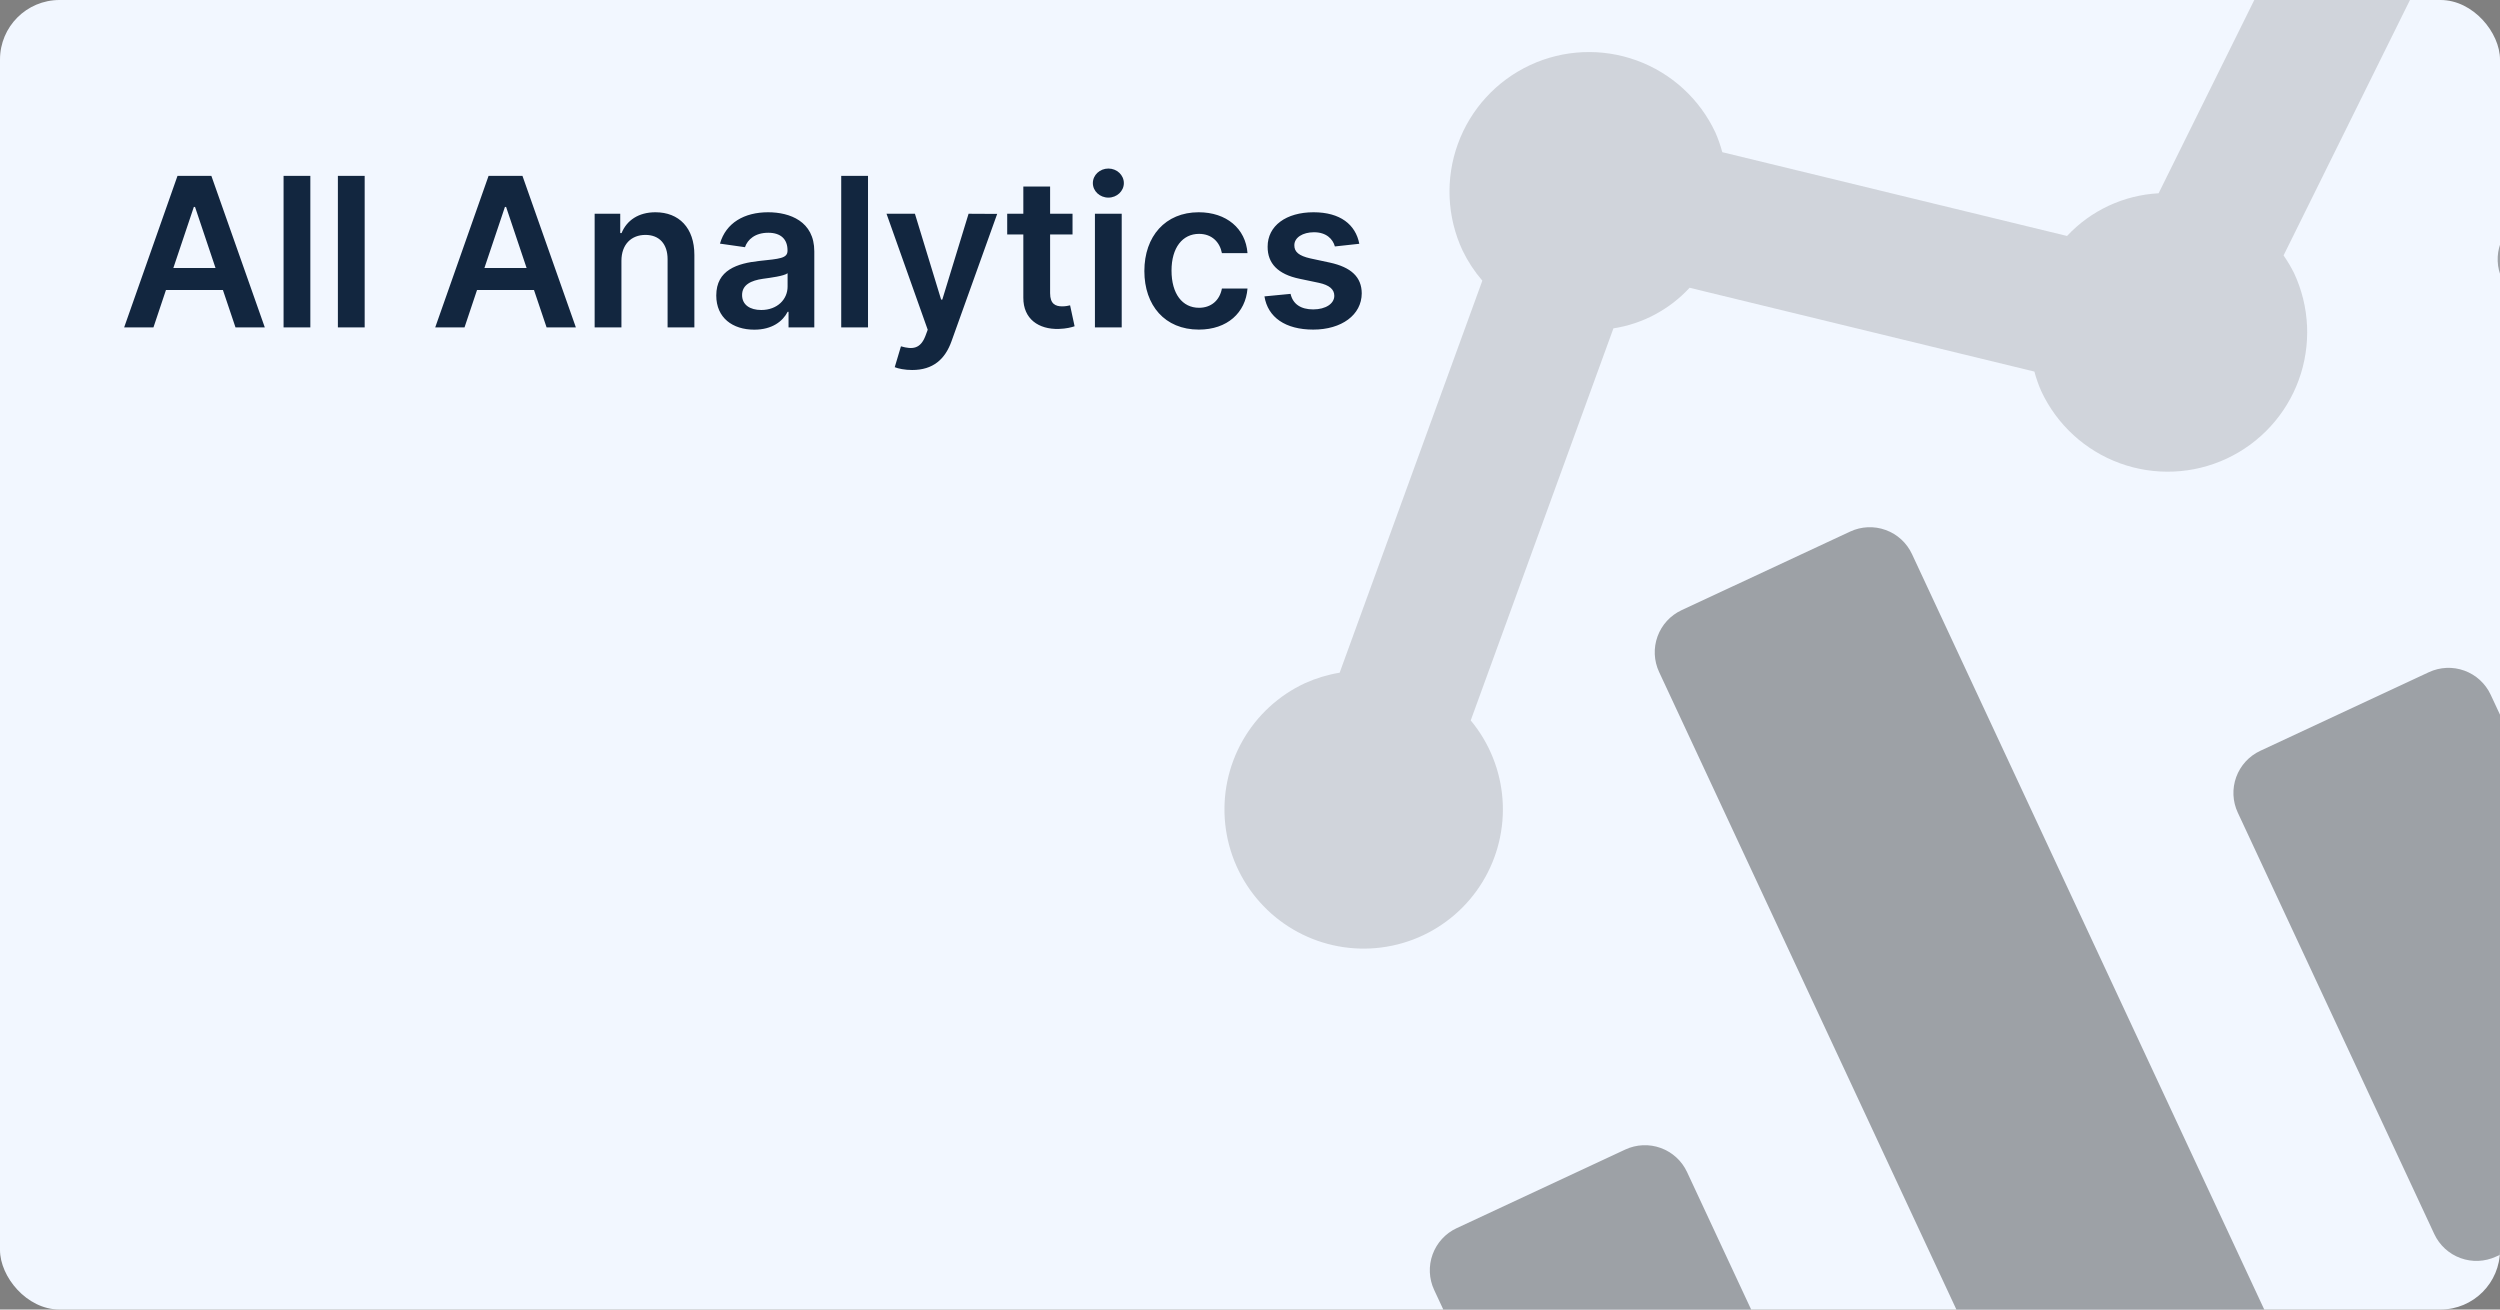 <svg width="168" height="88" viewBox="0 0 168 88" fill="none" xmlns="http://www.w3.org/2000/svg">
    <rect x="0" y="0" width="168" height="88" fill="#808080" stroke="none"/>
    <g clip-path="url(#clip0)">
        <rect width="168" height="88" rx="4" fill="#F2F7FF" />
        <path d="M10.312 22L11.152 19.489H14.98L15.825 22H17.794L14.204 11.818H11.928L8.343 22H10.312ZM11.649 18.008L13.026 13.906H13.106L14.483 18.008H11.649ZM20.855 11.818H19.056V22H20.855V11.818ZM24.506 11.818H22.706V22H24.506V11.818ZM31.216 22L32.056 19.489H35.884L36.73 22H38.698L35.109 11.818H32.832L29.247 22H31.216ZM32.553 18.008L33.931 13.906H34.01L35.387 18.008H32.553ZM41.76 17.526C41.76 16.422 42.426 15.786 43.375 15.786C44.305 15.786 44.862 16.397 44.862 17.416V22H46.662V17.138C46.666 15.308 45.623 14.264 44.047 14.264C42.903 14.264 42.117 14.811 41.77 15.661H41.68V14.364H39.96V22H41.76V17.526ZM50.689 22.154C51.887 22.154 52.603 21.592 52.931 20.951H52.99V22H54.721V16.889C54.721 14.871 53.075 14.264 51.618 14.264C50.012 14.264 48.779 14.98 48.382 16.372L50.062 16.611C50.241 16.089 50.748 15.641 51.628 15.641C52.463 15.641 52.921 16.069 52.921 16.82V16.849C52.921 17.366 52.379 17.391 51.032 17.535C49.55 17.695 48.133 18.137 48.133 19.857C48.133 21.359 49.232 22.154 50.689 22.154ZM51.156 20.832C50.405 20.832 49.868 20.489 49.868 19.827C49.868 19.136 50.47 18.848 51.275 18.734C51.748 18.669 52.692 18.55 52.926 18.361V19.261C52.926 20.111 52.24 20.832 51.156 20.832ZM58.33 11.818H56.53V22H58.33V11.818ZM61.299 24.864C62.701 24.864 63.511 24.143 63.944 22.925L67.011 14.374L65.088 14.364L63.323 20.131H63.243L61.483 14.364H59.574L62.343 22.159L62.189 22.572C61.856 23.442 61.329 23.501 60.544 23.273L60.126 24.675C60.37 24.774 60.807 24.864 61.299 24.864ZM72.074 14.364H70.567V12.534H68.768V14.364H67.684V15.756H68.768V20.001C68.758 21.438 69.802 22.144 71.154 22.104C71.666 22.09 72.019 21.99 72.213 21.925L71.91 20.518C71.81 20.543 71.606 20.588 71.383 20.588C70.93 20.588 70.567 20.429 70.567 19.703V15.756H72.074V14.364ZM73.579 22H75.379V14.364H73.579V22ZM74.484 13.28C75.056 13.28 75.523 12.842 75.523 12.305C75.523 11.764 75.056 11.326 74.484 11.326C73.907 11.326 73.44 11.764 73.44 12.305C73.44 12.842 73.907 13.28 74.484 13.28ZM80.56 22.149C82.479 22.149 83.702 21.011 83.832 19.39H82.112C81.957 20.21 81.366 20.683 80.575 20.683C79.452 20.683 78.726 19.743 78.726 18.182C78.726 16.641 79.467 15.716 80.575 15.716C81.44 15.716 81.972 16.273 82.112 17.009H83.832C83.707 15.353 82.415 14.264 80.55 14.264C78.313 14.264 76.901 15.88 76.901 18.212C76.901 20.523 78.278 22.149 80.56 22.149ZM91.345 16.382C91.096 15.089 90.062 14.264 88.272 14.264C86.433 14.264 85.18 15.169 85.185 16.581C85.18 17.695 85.866 18.43 87.333 18.734L88.635 19.007C89.337 19.161 89.665 19.445 89.665 19.877C89.665 20.399 89.098 20.792 88.243 20.792C87.417 20.792 86.88 20.434 86.726 19.748L84.971 19.917C85.195 21.319 86.373 22.149 88.248 22.149C90.157 22.149 91.504 21.16 91.509 19.713C91.504 18.624 90.803 17.958 89.361 17.645L88.059 17.366C87.283 17.192 86.975 16.924 86.98 16.482C86.975 15.964 87.547 15.607 88.297 15.607C89.128 15.607 89.565 16.059 89.704 16.561L91.345 16.382Z" fill="#12263F" />
        <g clip-path="url(#clip1)">
            <path opacity="0.4" d="M164.032 -4.207L153.456 17.164C153.721 17.545 153.958 17.945 154.165 18.361C155.216 20.615 155.328 23.193 154.478 25.53C153.627 27.866 151.884 29.769 149.63 30.82C147.377 31.871 144.798 31.983 142.462 31.133C140.125 30.282 138.222 28.539 137.172 26.285C136.985 25.859 136.831 25.419 136.711 24.97L113.541 19.338C112.192 20.799 110.388 21.762 108.422 22.067L98.833 48.412C100.082 49.915 100.829 51.771 100.97 53.719C101.11 55.668 100.637 57.612 99.617 59.278C98.596 60.944 97.08 62.249 95.28 63.01C93.481 63.77 91.488 63.948 89.582 63.519C87.676 63.09 85.952 62.074 84.653 60.615C83.353 59.156 82.543 57.327 82.336 55.385C82.128 53.442 82.535 51.483 83.497 49.783C84.46 48.083 85.931 46.726 87.703 45.905C88.443 45.572 89.223 45.337 90.024 45.206L99.613 18.861C99.084 18.246 98.637 17.565 98.284 16.834C97.233 14.581 97.121 12.002 97.971 9.666C98.821 7.329 100.565 5.427 102.819 4.376C105.072 3.325 107.651 3.212 109.987 4.063C112.324 4.913 114.226 6.657 115.277 8.91C115.464 9.337 115.617 9.776 115.738 10.226L138.905 15.857C140.508 14.141 142.713 13.113 145.058 12.988L155.639 -8.383C155.373 -8.764 155.136 -9.164 154.928 -9.579C154.06 -11.406 153.801 -13.463 154.189 -15.448C154.577 -17.433 155.592 -19.24 157.085 -20.605C158.577 -21.97 160.469 -22.82 162.48 -23.029C164.492 -23.238 166.517 -22.797 168.259 -21.769C170.001 -20.741 171.367 -19.181 172.156 -17.319C172.945 -15.457 173.115 -13.391 172.642 -11.424C172.169 -9.458 171.077 -7.696 169.527 -6.396C167.977 -5.097 166.051 -4.329 164.032 -4.207Z" fill="#9DA1A6" />
            <path d="M163.219 45.172L151.89 50.455C151.139 50.805 150.558 51.439 150.274 52.218C149.991 52.997 150.028 53.856 150.379 54.607L163.585 82.93C163.936 83.681 164.57 84.262 165.349 84.545C166.128 84.829 166.987 84.791 167.738 84.441L179.067 79.158C179.818 78.808 180.399 78.174 180.683 77.395C180.966 76.616 180.929 75.757 180.579 75.005L167.372 46.683C167.022 45.932 166.387 45.351 165.608 45.067C164.83 44.784 163.97 44.822 163.219 45.172ZM180.976 9.307L169.647 14.59C168.896 14.94 168.314 15.575 168.031 16.353C167.747 17.132 167.785 17.992 168.135 18.743L191.907 69.723C192.258 70.474 192.892 71.055 193.671 71.338C194.45 71.622 195.309 71.585 196.06 71.234L207.389 65.951C208.14 65.601 208.722 64.967 209.005 64.188C209.289 63.409 209.251 62.55 208.901 61.799L185.128 10.819C184.778 10.068 184.144 9.486 183.365 9.203C182.586 8.919 181.727 8.957 180.976 9.307ZM124.331 35.721L113.002 41.004C112.251 41.354 111.67 41.988 111.387 42.767C111.103 43.546 111.141 44.405 111.491 45.157L135.263 96.136C135.613 96.888 136.248 97.469 137.027 97.752C137.805 98.036 138.665 97.998 139.416 97.648L150.745 92.365C151.496 92.015 152.077 91.38 152.361 90.602C152.644 89.823 152.607 88.963 152.256 88.212L128.484 37.232C128.134 36.481 127.5 35.9 126.721 35.617C125.942 35.333 125.082 35.371 124.331 35.721ZM109.216 77.25L97.887 82.533C97.136 82.883 96.555 83.517 96.271 84.296C95.988 85.075 96.025 85.934 96.376 86.686L106.941 109.343C107.291 110.094 107.926 110.676 108.705 110.959C109.483 111.242 110.343 111.205 111.094 110.855L122.423 105.572C123.174 105.222 123.755 104.587 124.039 103.809C124.322 103.03 124.285 102.17 123.934 101.419L113.369 78.761C113.019 78.01 112.384 77.429 111.606 77.145C110.827 76.862 109.967 76.9 109.216 77.25Z" fill="#9DA1A6" />
        </g>
    </g>
    <defs>
        <clipPath id="clip0">
            <rect width="168" height="88" rx="4" fill="white" />
        </clipPath>
        <clipPath id="clip1">
            <rect width="112.5" height="100" fill="white" transform="translate(66 21.545) rotate(-25)" />
        </clipPath>
    </defs>
</svg>
    